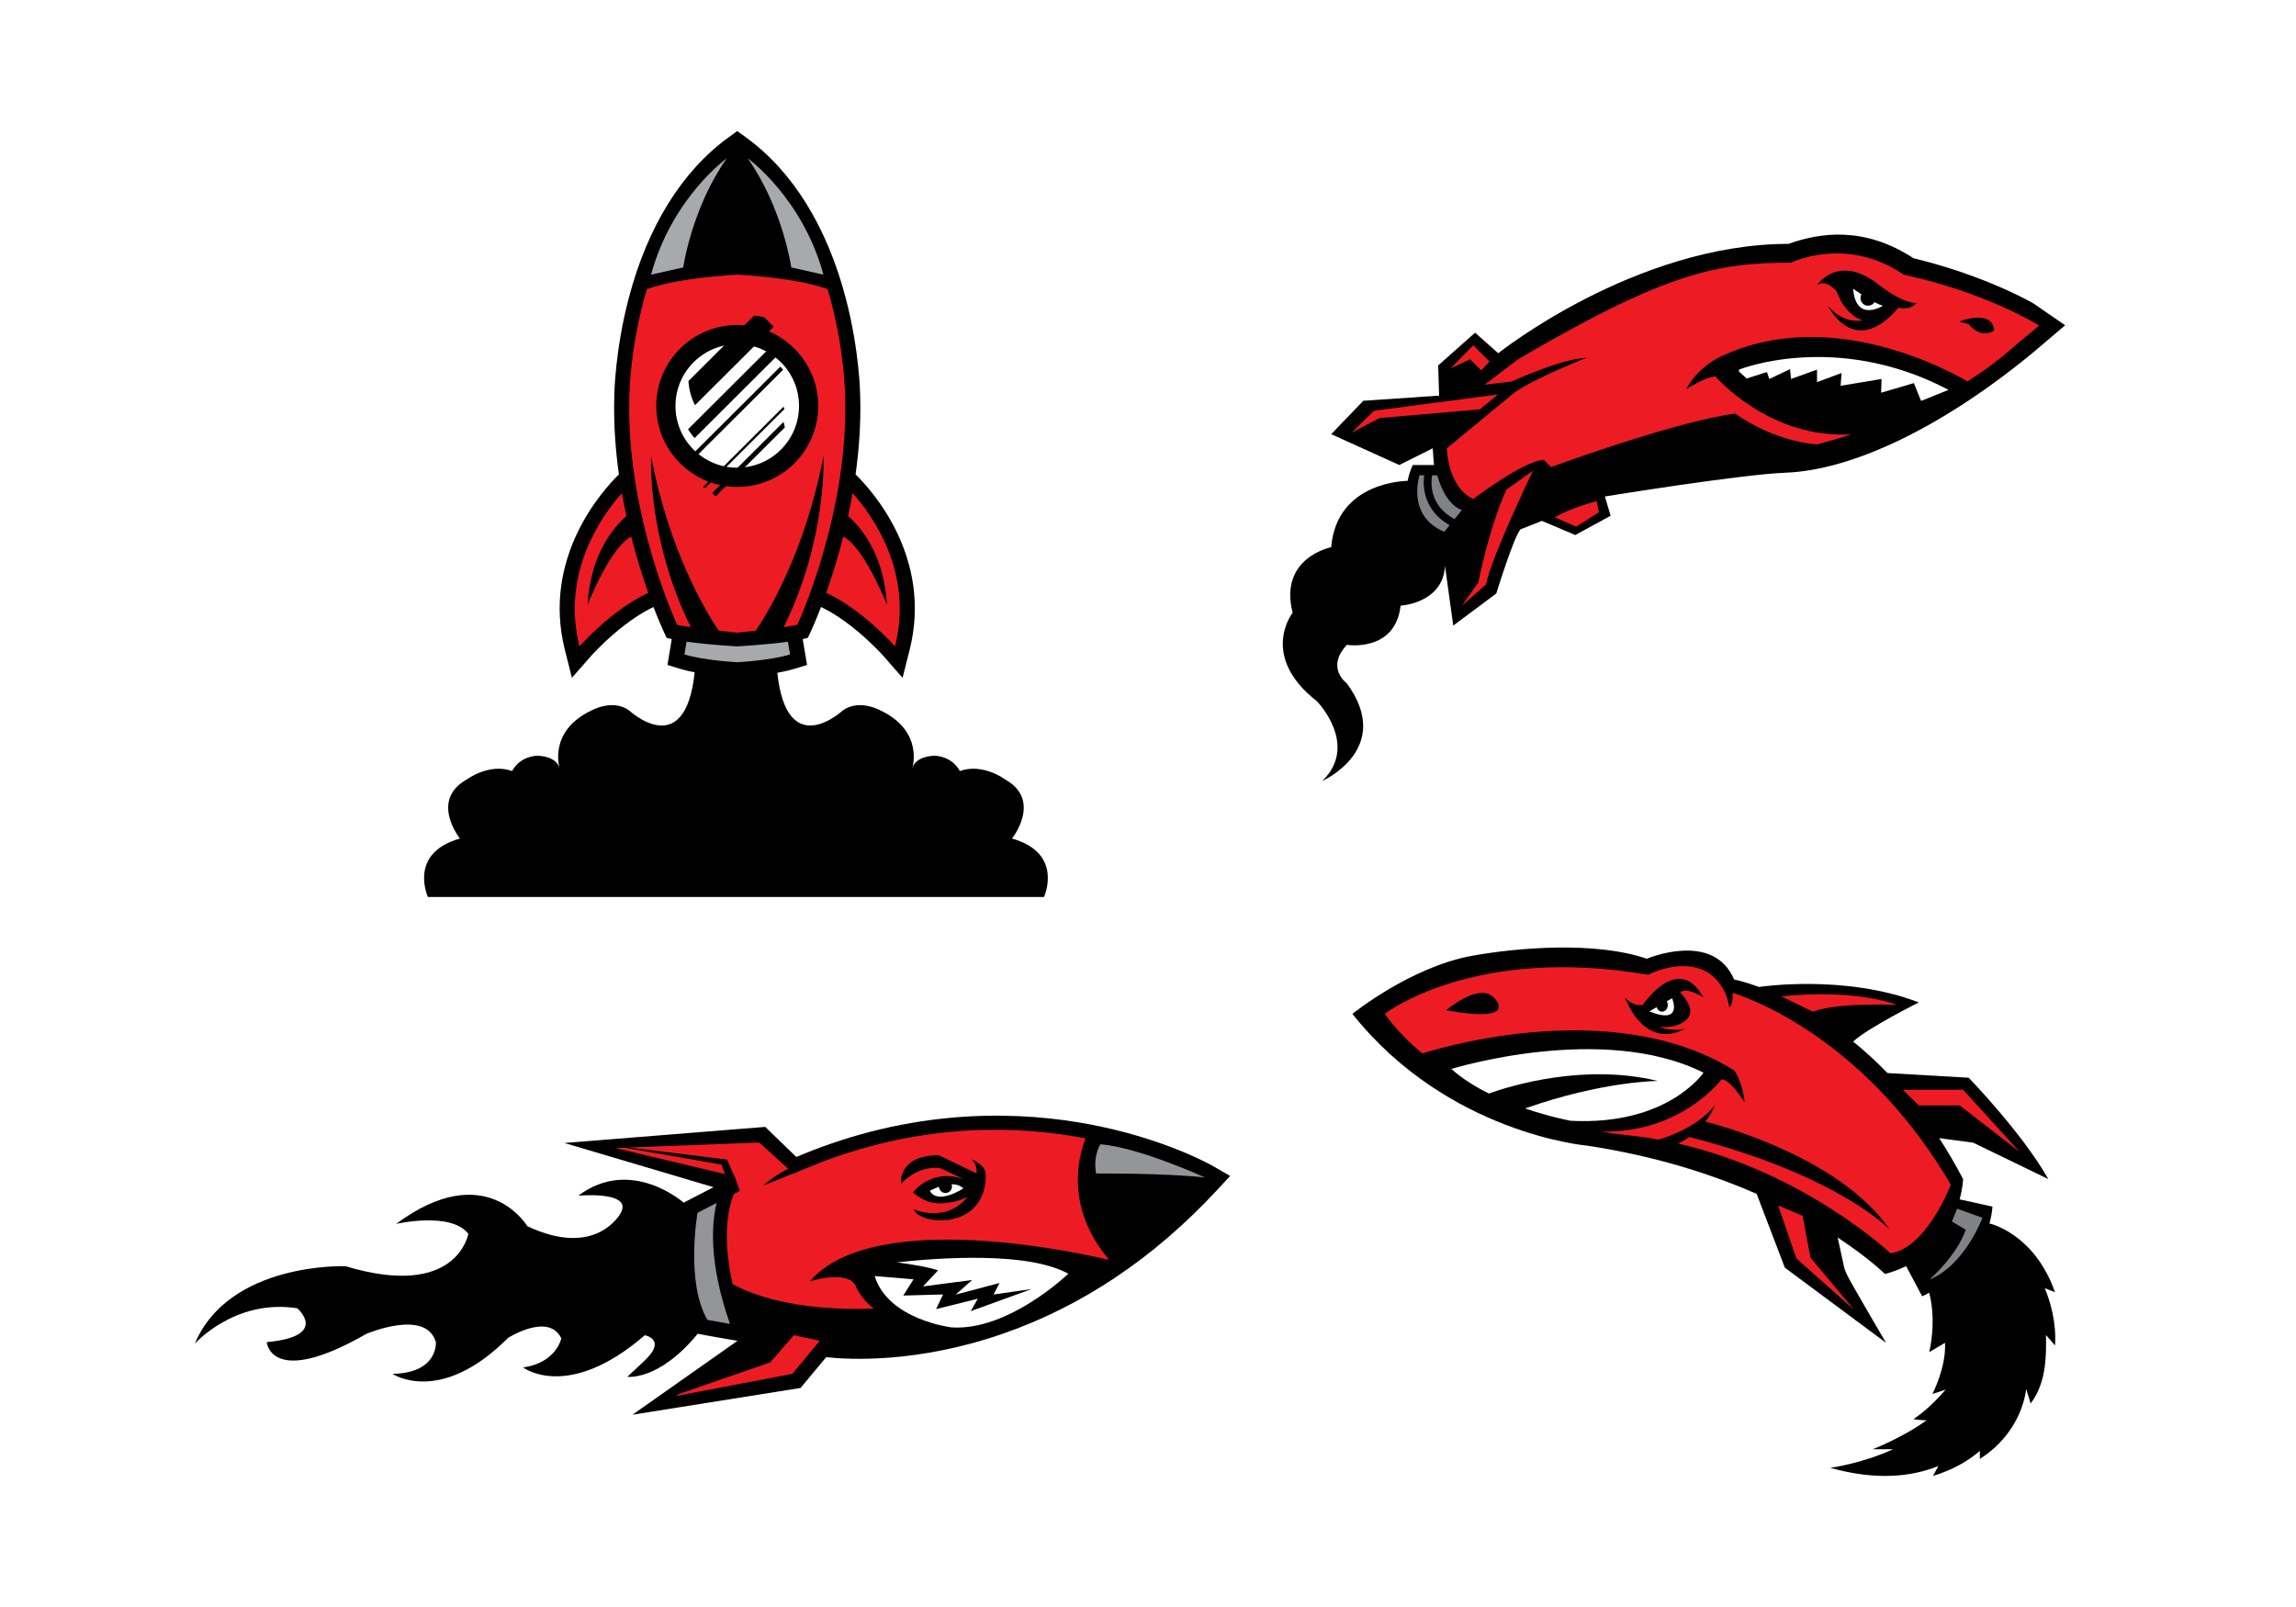 <?xml version="1.0" encoding="utf-8"?>
<!-- Generator: Adobe Illustrator 16.0.0, SVG Export Plug-In . SVG Version: 6.00 Build 0)  -->
<!DOCTYPE svg PUBLIC "-//W3C//DTD SVG 1.1//EN" "http://www.w3.org/Graphics/SVG/1.1/DTD/svg11.dtd">
<svg version="1.1" id="Layer_1" xmlns="http://www.w3.org/2000/svg" xmlns:xlink="http://www.w3.org/1999/xlink" x="0px" y="0px"
	 width="1400px" height="980px" viewBox="0 0 1400 980" enable-background="new 0 0 1400 980" xml:space="preserve">
<g>
	<rect fill="#FFFFFF" width="1400" height="980"/>
	<g>
		<g>
			<path d="M739.906,711.256c-1.059-0.611-26.386-15.101-67.867-24.065c-38.14-8.243-97.813-13.147-165.512,10.301
				c-6.997,2.422-14.026,5.13-20.966,8.074l-18.958-18.353l-122.45,9.81l90.924,26.961l-18.209,9.43c0,0-32.065-28.374-64.221-4.257
				c0,0,33.557-3.059,25.793,10.678c0,0-14.641,27.902-56.913,7.927c0,0-24.923-42.189-80.021-1.38c0,0,33.42-7.707,44.062,6.007
				c0,0-6.655,40.328-74.904,19.773c0,0-70.903-2.695-91.89,47.293c0,0,24.329-27.576,62.475-21.637c0,0,19.919,17.104-18.622,20.66
				c0,0,2.466,28.389,60.841-5.087c0,0,36.574-15.612,42.319,5.229c0,0,1.353,18.793-26.501,19.177c0,0,28.935,19.747,70.489-21.893
				c0,0,24.73-15.785,32.488,0.239c0,0-2.932,14.923-23.311,17.753c0,0,27.154,20.984,74.221-19.623c0,0,12.595,2.262,1.482,13.849
				c-2.887,3.012-12.118,11.461-12.118,11.461s19.11,2.769,42.891-26.215l4.214,0.783c0.612,0.114,9.732,1.809,20.049,3.523
				l-64.042,45.054l102.503-16.309l15.606-18.773c14.527,1.568,55.862,3.664,107.615-14.26c0.003,0-0.002,0.002,0.001,0
				c48.307-16.729,92.288-46.209,130.71-87.607l8.005-8.627L739.906,711.256z"/>
			<path fill="#939598" d="M671.01,697.797c0,0-4.654,6.768-2.654,17.859c0,0,41.485-0.375,66.389,2.416
				C734.744,718.072,694.913,699.83,671.01,697.797z"/>
			<path fill="#FFFFFF" d="M546.888,769.824c8.947,1.185,19.221,2.865,25.094,4.894l-9.173,9.783l29.947-3.913l-10.037,8.919
				l26.727-7.096l-3.58,7.01l23.18-3.315l-37.131,13.472l4.286-7.561l-25.423,6.318l4.263-8.933l-24.258,0.667l6.24-9.894
				l-23.691-1.993c8.266,26.73,46.88,31.306,46.88,31.306c34.824,2.302,71.193-32.723,71.193-32.723
				C626.885,763.133,573.064,766.945,546.888,769.824z"/>
			<path fill="#FFFFFF" d="M580.202,722.177c0.013,0.034,0.035,0.065,0.047,0.102c0.716,2.065-0.379,4.318-2.444,5.032
				c-2.064,0.716-4.318-0.377-5.034-2.442c-0.134-0.39-0.186-0.781-0.198-1.173c-3.247,1.158-5.611,2.551-5.611,2.551
				c5.032,8.725,20.422-1.519,20.422-1.519C585.404,722.821,582.84,722.162,580.202,722.177z"/>
			<polygon fill="#ED1C24" points="439.998,710.229 380.747,699.877 375.171,700.089 441.985,715.968 			"/>
			<polygon fill="#ED1C24" points="469.702,830.81 414.422,849.953 412.094,851.359 483.083,837.821 499.851,817.652 
				484.029,814.249 			"/>
			<path fill="#ED1C24" d="M443.346,707.136l4.44,10.211l0.219,0.051l3.075,8.88l-3.535,1.828c-2.3,5.232-8.103,22.802-0.797,54.973
				c10.148,5.662,36.565,16.711,85.94,14.931c-8.888-7.163-11.174-14.419-11.174-14.419c-5.8-9.286-27.765-2.162-27.765-2.162
				c39.451-45.963,169.162-16.284,181.64-13.302c0.199-0.069,0.404-0.141,0.604-0.21c-27.114-32.286-18.067-63.638-14.03-73.691
				c-41.475-7.97-97.527-9.44-160.094,14.107c-4.339,1.752-8.927,3.597-13.331,5.364c-1.55,0.665-3.099,1.325-4.657,2.021
				l-0.114-0.102c-10.191,4.088-18.365,7.356-18.365,7.356c4.829-4.311,10.115-7.666,15.159-10.262l-17.61-15.955l-79.589,3.024
				L443.346,707.136z M572.336,704.441l23.034,11.097c0,0,1.041-4.989-3.05-8.655c0,0,8.742,3.393,8.708,9.218
				c0.702,34.061-39.47,31.648-43.936,21.47c17.731,6.125,27.889-1.502,32.887-7.726c-3.821,2.013-9.35,3.911-16.774,3.999
				c-4.046,0.047-9.499-0.828-16.584-6.617c0,0,11.434-15.589,31.596-7.896l-15.07-7.01c0,0-12.252-2.343-23.752,9.544
				C549.396,721.864,547.143,704.63,572.336,704.441z"/>
			<path fill="#939598" d="M425.318,739.617c0,0-7.43,42.346,6.043,65.298c0,0,5.973,1.111,13.751,2.45
				c-12.911-36.921-11.281-60.881-8.164-73.771L425.318,739.617z"/>
		</g>
		<g>
			<path d="M1239.836,185.005c0,0-28.601-16.775-73.054-27.524c-29.962-19.621-57.009-15.674-76.198-8.765
				c-93.62,0.043-177.034,66.701-177.034,66.701l-14.102-12.534l-22.522,19.977l0.588,18.41l-46.222,3.133l-19.583,20.368
				l41.519,18.801l20.368-10.184l0.784,10.184h-12.926c0,0-2.029,3.913-3.132,9.676c-0.251,0-43.295,0.013-46.613,40.462
				c0,0-32.121,6.268-23.503,39.954c0,0-20.761,26.243,14.885,54.054c0,0,25.852,26.635,3.132,48.571
				c0,0,44.171-19.585,15.034-59.538c0,0-13.167-9.401,0-23.502c0,0,29.621,4.699,32.755-23.895c0,0,25.812-1.407,27.091-24.169
				l5.028,36.312l26.243-19.585c0,0,10.969-35.645,14.886-39.17l12.926-5.092l20.368,8.618l21.543-11.751l-3.525-11.75
				c0,0,83.035-13.49,110.069-14.493c41.993-1.558,97.477-29.01,151.195-73.443l19.39-16.452L1239.836,185.005z"/>
			<polygon fill="#ED1C24" points="884.516,224.67 898.322,210.569 908.262,220.508 903.169,225.845 896.388,219.083 			"/>
			<polygon fill="#ED1C24" points="824.145,263.889 837.804,250.522 913.452,240.534 902.289,249.641 841.184,254.929 			"/>
			<path fill="#ED1C24" d="M934.703,287.098c0,0-25.461,52.879-28.595,69.331l-14.688,12.926l9.989-14.101
				c0,0,6.127-31.956,17.094-56.633L934.703,287.098z"/>
			<path fill="#ED1C24" d="M948.118,315.447l12.926,5.728l13.953-8.813l-1.468-6.757
				C973.529,305.605,957.665,309.718,948.118,315.447z"/>
			<g>
				<path fill="#808285" d="M886.899,316.58l4.521-5.588c0,0-9.599-1.958-15.081-21.152h-3.096
					C872.376,294.992,871.803,308.47,886.899,316.58z"/>
				<path fill="#808285" d="M868.439,289.839h-2.871c0,0-8.228,24.678,15.079,34.47l3.252-4.021
					C869.349,312.019,867.129,298.516,868.439,289.839z"/>
			</g>
			<path fill="#ED1C24" d="M1160.712,167.476c-22.325-15.515-48.178-15.907-68.937-7.29c-44.166,0.149-75.206,5.484-166.473,59.147
				l-19.978,15.277l16.45-1.959c0,0,30.161-14.003,45.73-14.443c0,0-29.977,11.566-43.952,21.114l-41.34,34.066
				c0,0,0.393,23.502,16.06,30.944c0,0,30.945-23.501,43.088-23.893l4.309,4.308l-0.07,0.146
				c19.092-6.934,79.187-28.131,112.487-32.682c0,0,21.749,16.462,49.85,18.82c6.336-1.674,13.405-3.711,20.961-6.163
				c-50.172,2.99-82.952-35.351-82.952-35.351c-7.05,0.783-17.822,7.834-17.822,7.834c8.03-14.885,22.132-20.369,22.132-20.369
				c66.075-30.691,138.475,9.177,149.396,15.601c10.514-6.618,20.683-14.133,30.002-22.652l13.71-11.359
				C1243.362,198.573,1212.037,178.61,1160.712,167.476z M1157.682,187.605c-27.317,31.923-43.09-1.174-43.09-1.174
				c7.243,8.359,14.776,9.923,21.068,8.953c-4.34-1.365-8.869-4.809-13.133-11.696l-2.841-6.267c0,0-6.267-7.442-11.75-3.525
				c0,0,12.925-19.977,37.993,0c0,0,13.412,10.821,22.72,10.968C1164.042,189.711,1157.682,187.605,1157.682,187.605z
				 M1200.274,197.588l-5.679-1.471c0,0,20.172-8.151,21.349,5.378C1215.944,201.495,1208.697,207.572,1200.274,197.588z"/>
			<path fill="#FFFFFF" d="M1060.34,225.405c0,0,59.048-23.796,127.792,12.338l-16.746,6.757l-4.406-10.87l-19.976,5.875
				l0.293-8.397l-24.97,4.165l0.587-7.812l-14.978,5.582v-7.638l-15.869,5.704l-0.587-5.998l-12.633,5.998l-1.469-4.235
				l-12.339,3.938l-4.7-4.232"/>
			<path fill="#FFFFFF" d="M1142.976,184.291c-0.826,1.284-2.262,2.14-3.901,2.14c-2.567,0-4.648-2.081-4.648-4.646
				c0-0.82,0.23-1.579,0.604-2.249c-2.922-1.921-5.064-3.485-5.064-3.485c1.588,20.992,18.214,10.38,18.214,10.38
				C1146.74,186.094,1144.913,185.298,1142.976,184.291z"/>
		</g>
		<g>
			<path d="M617.069,511.372c0,0,18.669-23.336-4.243-36.065c0,0-13.578-10.184-27.58-5.092c0,0-3.819-8.486-14.85-9.334
				c0,0-11.72-0.425-14.134,7.637c0,0,7.344-22.574-19.387-35.26c0,0-12.889-7.255-22.992,0c0,0-34.046,31.813-39.905-22.965
				c3.648-0.655,7.253-1.454,10.434-2.426l7.686-2.349l-2.631-15.783l3.113-0.742l1.875-4.013c0.35-0.749,2.795-6.058,6.151-14.805
				c7.209,3.419,15.084,8.69,23.218,15.583c8.992,7.624,14.958,14.395,15.018,14.461l11.513,13.126l4.269-16.931
				c14.325-56.805-23.529-97.946-32.93-107.095c2.106-15.019,3.278-30.983,2.823-47.271c-0.02-2.203-0.434-28.059-8.725-59.869
				c-11.394-43.714-32.441-77.721-60.868-98.346l-5.384-3.907l-5.384,3.907c-28.426,20.625-49.474,54.632-60.868,98.346
				c-8.291,31.81-8.705,57.667-8.725,59.869c-0.454,16.288,0.717,32.253,2.824,47.271c-9.401,9.149-47.254,50.29-32.93,107.095
				l4.27,16.931l11.513-13.126c0.06-0.066,6.025-6.837,15.018-14.461c8.133-6.894,16.009-12.165,23.219-15.583
				c3.355,8.747,5.802,14.056,6.151,14.805l1.875,4.013l3.113,0.742l-2.631,15.783l7.686,2.349c2.735,0.835,5.784,1.542,8.903,2.141
				c-5.769,55.179-39.937,23.25-39.937,23.25c-10.103-7.255-22.992,0-22.992,0c-26.731,12.687-19.386,35.26-19.386,35.26
				c-2.415-8.062-14.134-7.637-14.134-7.637c-11.032,0.849-14.851,9.334-14.851,9.334c-14.002-5.091-27.58,5.092-27.58,5.092
				c-22.913,12.729-4.243,36.065-4.243,36.065c-31.823,8.91-19.518,35.644-19.518,35.644h187.046h1.562h187.047
				C636.588,547.016,648.892,520.282,617.069,511.372z"/>
			<path fill="#A7A9AC" d="M443.158,96.532c0,0-33.356,23.953-46.183,70.971l19.613-4.414
				C416.588,163.09,421.764,126.909,443.158,96.532z"/>
			<path fill="#ED1C24" d="M384.899,327.289c-12.907,6.465-26.637,41.585-26.637,41.585c1.77-31.354,16.339-47.827,23.667-54.2
				c-0.979-4.51-1.902-9.157-2.741-13.932c-12.227,13.74-37.174,48.486-25.84,93.429c0,0,19.594-22.334,41.94-32.635
				C391.994,352.248,388.274,340.59,384.899,327.289z"/>
			<path fill="#A7A9AC" d="M455.923,96.532c0,0,33.356,23.953,46.183,70.971l-19.613-4.414
				C482.493,163.09,477.317,126.909,455.923,96.532z"/>
			<path fill="#ED1C24" d="M514.182,327.289c12.907,6.465,26.637,41.585,26.637,41.585c-1.77-31.354-16.338-47.827-23.667-54.2
				c0.979-4.51,1.902-9.157,2.739-13.932c12.228,13.74,37.176,48.486,25.842,93.429c0,0-19.595-22.334-41.94-32.635
				C507.088,352.248,510.808,340.59,514.182,327.289z"/>
			<path fill="#ED1C24" d="M515.349,242.211c0,0-0.165-30.413-10.688-65.812c-0.051-0.022-14.933-6.536-55.121-8.896
				c-40.188,2.361-55.069,8.874-55.119,8.896c-10.525,35.399-10.689,65.812-10.689,65.812
				c-2.038,71.99,29.203,138.888,29.203,138.888s2.541,0.5,8.283,1.332c-26.747-53.907-24.243-104.388-24.243-104.388
				c11.126,58.632,34.185,96.095,41.274,106.576c3.38,0.391,7.136,0.804,11.291,1.233c4.156-0.43,7.911-0.842,11.292-1.233
				c7.089-10.481,30.146-47.943,41.273-106.576c0,0,2.504,50.481-24.243,104.388c5.742-0.833,8.284-1.332,8.284-1.332
				S517.388,314.202,515.349,242.211z"/>
			<path fill="#A7A9AC" d="M449.541,394.172c0,0-17.247-0.934-30.899-2.829l-1.293,7.754c12.225,3.736,32.192,4.754,32.192,4.754
				s19.967-1.018,32.192-4.754l-1.292-7.754C466.789,393.238,449.541,394.172,449.541,394.172z"/>
			<circle cx="449.541" cy="247.56" r="49.389"/>
			<circle fill="#FFFFFF" cx="449.541" cy="247.56" r="37.667"/>
			<g>
				<defs>
					<circle id="SVGID_1_" cx="449.541" cy="247.56" r="37.667"/>
				</defs>
				<clipPath id="SVGID_2_">
					<use xlink:href="#SVGID_1_"  overflow="visible"/>
				</clipPath>
				
					<rect x="383.459" y="222.637" transform="matrix(0.708 -0.706 0.706 0.708 -35.677 372.192)" clip-path="url(#SVGID_2_)" width="98.037" height="13.249"/>
				
					<rect x="395.044" y="238.884" transform="matrix(0.708 -0.706 0.706 0.708 -41.428 384.147)" clip-path="url(#SVGID_2_)" width="98.037" height="6.625"/>
				
					<rect x="402.573" y="248.448" transform="matrix(0.708 -0.706 0.706 0.708 -44.544 391.656)" clip-path="url(#SVGID_2_)" width="98.037" height="2.546"/>
				
					<rect x="415.039" y="262.156" transform="matrix(0.708 -0.706 0.706 0.708 -50.183 404.292)" clip-path="url(#SVGID_2_)" width="98.037" height="1.411"/>
				
					<rect x="421.105" y="265.726" transform="matrix(0.708 -0.706 0.706 0.708 -51.469 409.837)" clip-path="url(#SVGID_2_)" width="98.037" height="2.929"/>
			</g>
		</g>
		<g>
			<path d="M1246.834,785.59l6.224,2.444c-12.706-36.081-39.98-41.916-39.98-41.916l-0.007,0.006
				c0.912-3.24,1.56-6.663,1.865-10.282l-20.024-4.435c1.935-7.247,2.095-12.358,2.095-12.358
				c-4.672-8.959-9.557-17.258-14.58-24.973l20.709,2.736l45.838,22.236c-15.885-28.138-48.561-61.822-48.561-61.822l-49.494-2.843
				c-7.035-7.261-14.071-13.628-20.952-19.207c8.921-8.335,40.039-23.876,40.039-23.876c-45.38-17.431-97.429-9.426-97.443-9.422
				c-9.454-3.473-15.194-4.565-15.194-4.565c-12.707-29.954-53.205-12.644-53.205-12.644c-31.314-10.785-79.052-6.802-106.694-1.773
				c-37.443,6.806-72.843,35.398-72.843,35.398c58.095,73.069,142.962,80.332,142.962,80.332
				c41.77,6.3,76.257,17.479,103.552,29.452l17.172,44.979l61.725,45.837c0,0-22.693-38.576-24.055-41.981
				c-1.361-3.403-1.361-3.403-1.361-3.403l-4.084-18.812c19.248,12.654,28.818,22.215,28.818,22.215
				c4.797-1.269,9.083-2.912,12.965-4.81l-0.038,0.047l9.766,18.379c0,0,1.665-0.718,4.317-2.161l-0.008,0.006
				c4.653,18.152,0,36.193,0,36.193l9.616-5.673c0.825,14.977-7.687,31.202-7.687,31.202l8.112-2.659
				c-5.315,6.072-12.484,13.368-19.685,17.976c3.113,0.571,5.834,0.72,8.039,0.686c-14.575,10.645-32.887,17.695-32.887,17.695
				h12.447c-19.209,8.811-38.315,11.343-38.315,11.343c27.815,7.75,49.386,5.597,65.95-1.129l-3.32,6.065
				c12.094-3.67,21.405-9.09,28.592-15.282v4.906c18.479-11.688,26.583-29.292,28.251-42.663l2.724,8.849
				c9.819-12.818,9.535-29.913,9.353-41.723l5.512,6.323C1254.003,806.308,1250.127,793.576,1246.834,785.59z"/>
			<path fill="#ED1C24" d="M1086.27,607.629c0,0,41.072-5.218,70.572,5.222c0,0-35.4-1.816-51.512,4.084L1086.27,607.629z"/>
			<polygon fill="#ED1C24" points="1084.227,735.136 1095.345,767.384 1130.745,798.927 1103.967,767.031 1099.167,741.479 			"/>
			<polygon fill="#ED1C24" points="1160.277,664.589 1197.006,664.589 1231.386,702.37 1194.965,674.119 1170.005,674.119 			"/>
			<path fill="#808285" d="M1193.376,737.102l15.432,5.548c0,0-10.663,28.816-32.223,37.668c0,0,16.791-14.748,22.011-30.407
				l-8.398-4.989L1193.376,737.102z"/>
			<path fill="#ED1C24" d="M1056.535,605.425c0.312,8.06-2.149,8.786-2.149,8.786c-1.85-13.563-11.054-19.923-12.779-21.008
				c-16.114-9.763-36.577,1.265-36.577,1.265c-106.881-18.379-160.662,23.827-160.662,23.827
				c6.394,8.897,14.22,16.936,22.975,24.155c0.35-0.114,113.075-37.696,190.108,10.339c0,0,4.992,6.352,6.353,19.513
				c0,0-8.622-14.066-14.068-14.066c0,0-24.658,33.116-73.49,31.781c5.649,1.021,10.98,1.777,15.853,2.257
				c6.57,0.645,13.001,1.556,19.288,2.684c11.025-3.312,24.801-9.481,34.265-20.838c0,0-1.6,4.497-5.739,9.866
				c10.092,2.583,82.858,22.469,112.394,65.927c0,0-31.021-33.11-122.197-56.521h0.001c-2.051,1.443-4.339,2.794-6.889,3.974
				c77.424,17.678,129.539,66.957,129.539,66.957c22.124-3.352,36.761-41.867,36.761-41.867
				C1139.871,637.761,1074.19,611.248,1056.535,605.425z"/>
			<path fill="#FFFFFF" d="M884.988,651.88c6.62,5.923,14.616,10.878,22.849,14.982c13.229-4.721,58.101-18.573,102.979-7.656
				c0,0-33.379,0.012-80.9,16.764c15.484,5.281,27.8,7.51,27.8,7.51c59.228,3.122,81.012-29.33,81.012-29.33
				C977.117,623.288,884.988,651.88,884.988,651.88z"/>
			<path d="M1024.433,605.196c4.423-3.568,14.295,3.115,14.295,3.115c-15.316-28.024-37.101,4.539-37.101,4.539
				c-5.787,1.132-10.893-4.539-10.893-4.539c0.624,1.529,1.315,2.937,2.055,4.241l-0.017-0.01c0,0,11.235,27.276,34.893,14.771
				c0,0-7.753,2.239-15.828-1.192c7.086,0.946,13.757-1.297,17.019-4.763C1034.803,615.038,1024.433,605.196,1024.433,605.196z"/>
			<path fill="#FFFFFF" d="M1019.555,608.765l-3.188,1.843c0.363,0.643,0.577,1.411,0.577,2.243c0,2.253-1.562,4.084-3.49,4.084
				c-1.523,0-2.807-1.152-3.282-2.748l-4.46,2.577C1026.645,625.273,1019.555,608.765,1019.555,608.765z"/>
			<path d="M881.811,616.082c0,0,20.764-17.869,29.612-7.146C911.423,608.936,926.74,624.252,881.811,616.082z"/>
		</g>
	</g>
</g>
</svg>
